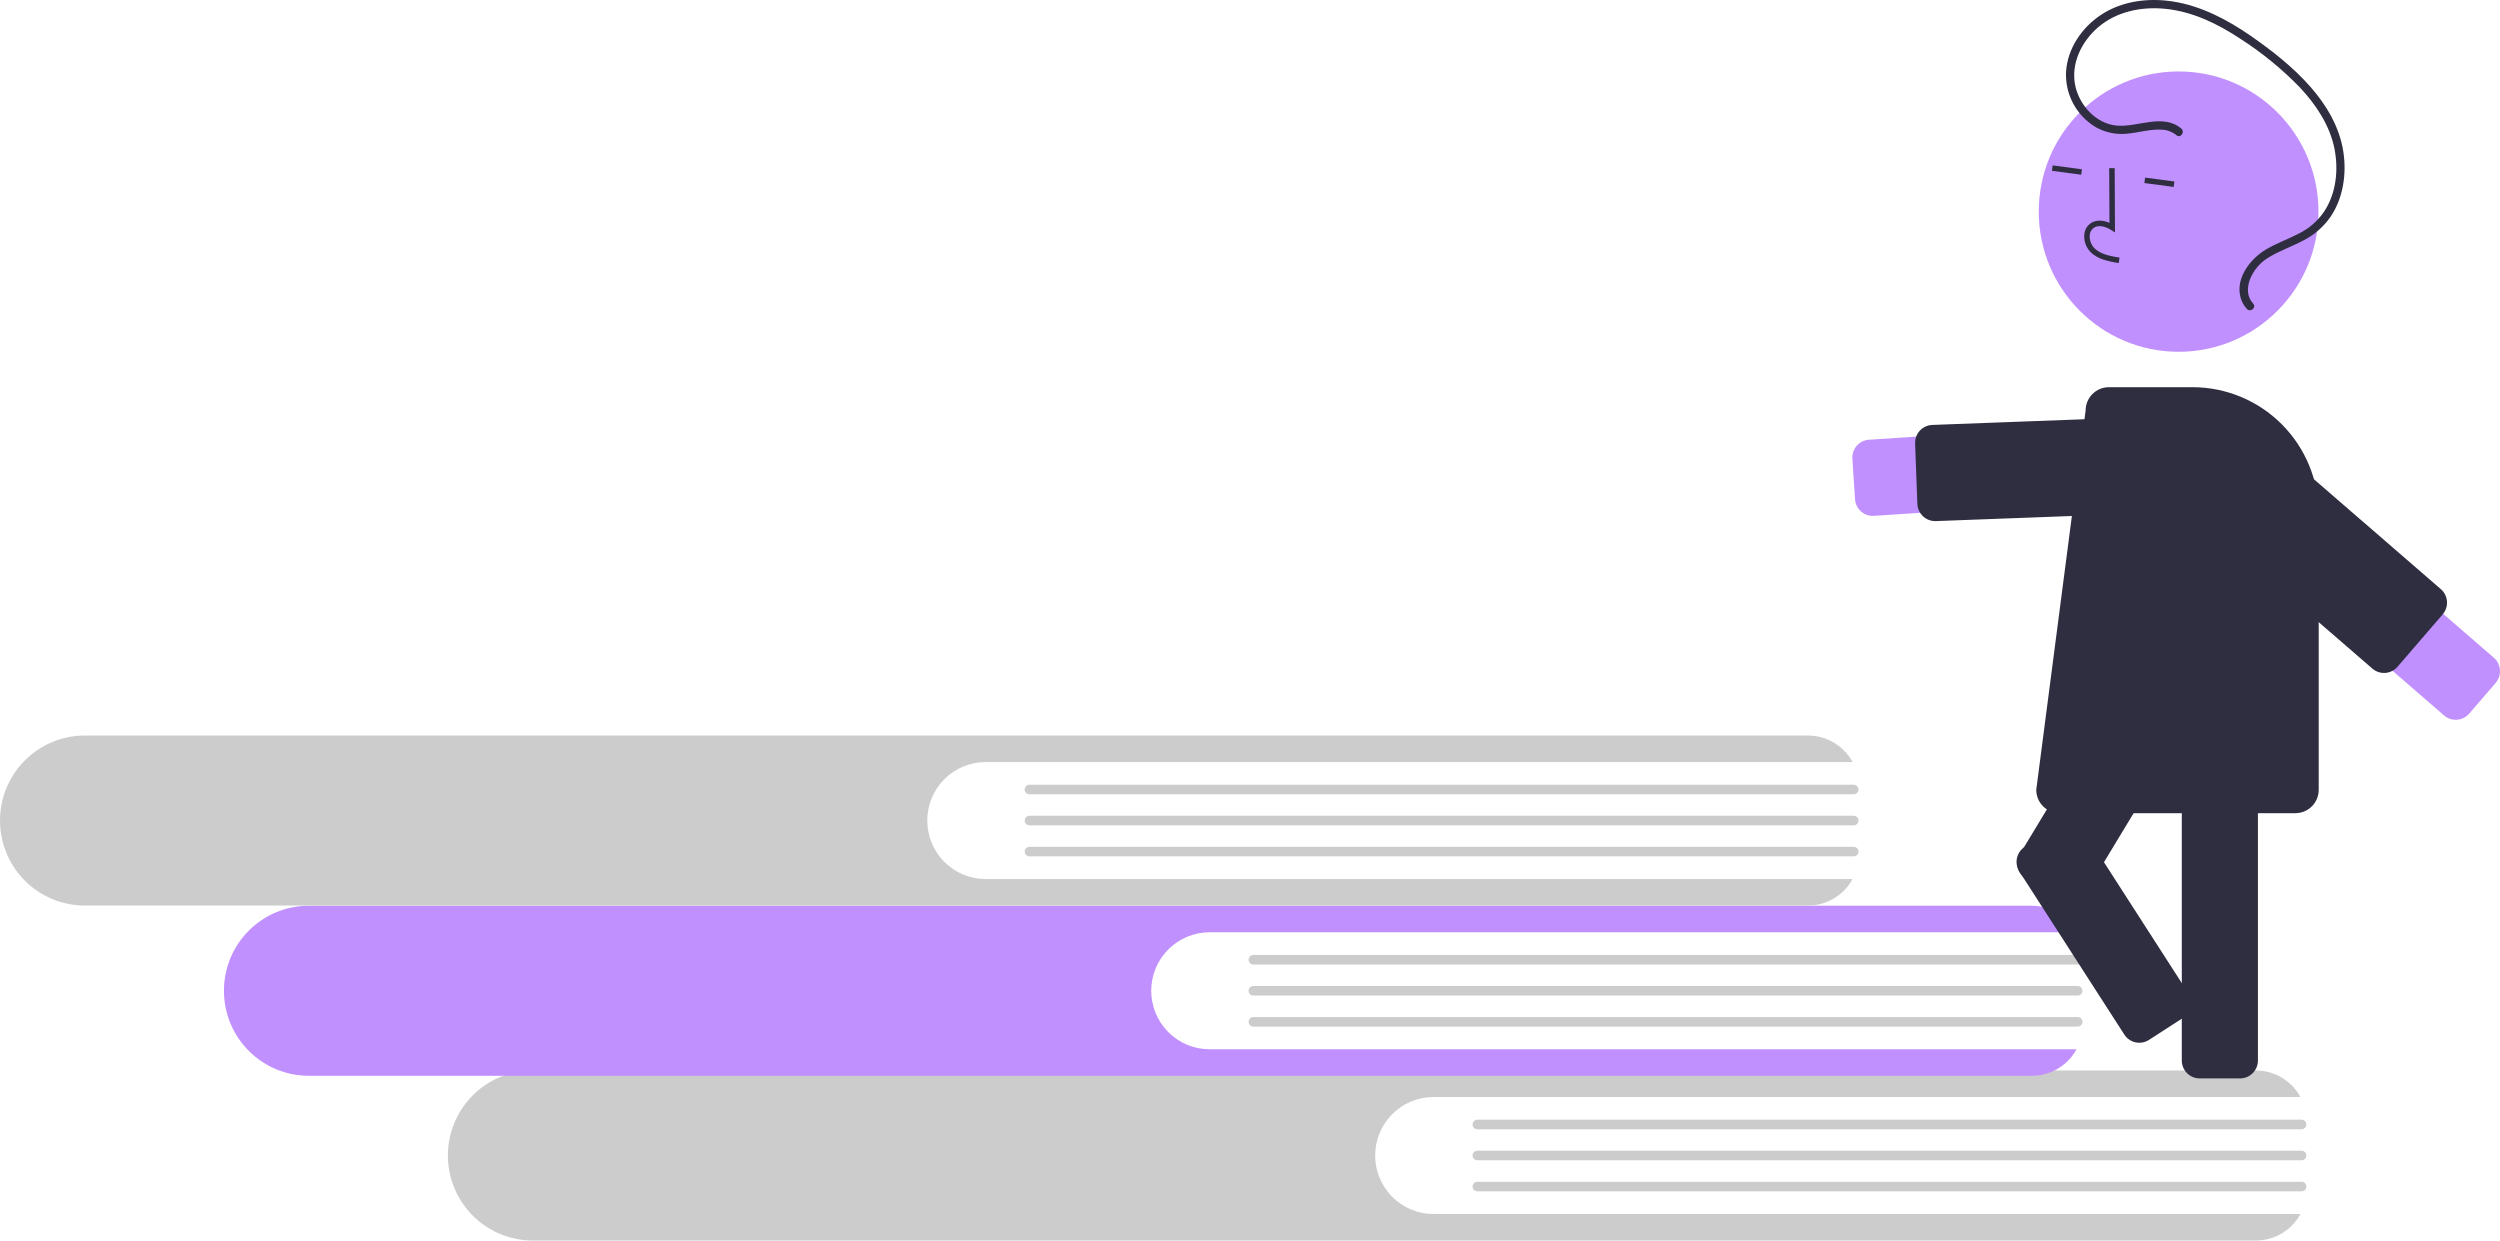 <svg width="264" height="131" viewBox="0 0 264 131" fill="none" xmlns="http://www.w3.org/2000/svg">
<g clip-path="url(#clip0_269_809)">
<path d="M151.376 128.199C149.742 128.198 148.176 127.546 147.021 126.388C145.866 125.23 145.217 123.659 145.217 122.022C145.217 120.384 145.866 118.814 147.021 117.656C148.176 116.498 149.742 115.846 151.376 115.845H242.929C242.469 114.998 241.789 114.291 240.961 113.798C240.134 113.305 239.189 113.044 238.227 113.044H56.244C53.87 113.046 51.594 113.993 49.916 115.677C48.238 117.36 47.296 119.643 47.296 122.022C47.297 124.401 48.24 126.682 49.918 128.365C51.595 130.048 53.87 130.996 56.244 131H238.227C239.189 130.999 240.134 130.739 240.961 130.246C241.789 129.753 242.469 129.046 242.929 128.199L151.376 128.199Z" fill="#CCCCCC"/>
<path d="M243.051 119.248H156.005C155.872 119.248 155.744 119.195 155.65 119.1C155.556 119.006 155.503 118.878 155.503 118.744C155.503 118.611 155.556 118.483 155.65 118.388C155.744 118.294 155.872 118.24 156.005 118.24H243.051C243.184 118.24 243.312 118.294 243.406 118.388C243.5 118.483 243.553 118.611 243.553 118.744C243.553 118.878 243.5 119.006 243.406 119.1C243.312 119.195 243.184 119.248 243.051 119.248Z" fill="#CCCCCC"/>
<path d="M243.051 122.526H156.005C155.872 122.526 155.744 122.473 155.65 122.378C155.555 122.284 155.502 122.156 155.502 122.022C155.502 121.888 155.555 121.76 155.65 121.665C155.744 121.571 155.872 121.518 156.005 121.518H243.051C243.184 121.518 243.312 121.571 243.406 121.665C243.501 121.76 243.554 121.888 243.554 122.022C243.554 122.156 243.501 122.284 243.406 122.378C243.312 122.473 243.184 122.526 243.051 122.526Z" fill="#CCCCCC"/>
<path d="M243.051 125.803H156.005C155.872 125.803 155.744 125.75 155.65 125.655C155.556 125.561 155.503 125.433 155.503 125.299C155.503 125.166 155.556 125.038 155.65 124.943C155.744 124.849 155.872 124.795 156.005 124.795H243.051C243.184 124.795 243.312 124.849 243.406 124.943C243.5 125.038 243.553 125.166 243.553 125.299C243.553 125.433 243.5 125.561 243.406 125.655C243.312 125.75 243.184 125.803 243.051 125.803Z" fill="#CCCCCC"/>
<path d="M127.728 110.803C126.094 110.802 124.527 110.15 123.372 108.992C122.218 107.834 121.569 106.263 121.569 104.626C121.569 102.988 122.218 101.418 123.372 100.26C124.527 99.102 126.094 98.45 127.728 98.449H219.281C218.82 97.602 218.141 96.895 217.313 96.402C216.486 95.909 215.541 95.648 214.579 95.648H32.596C30.222 95.65 27.946 96.597 26.268 98.281C24.59 99.965 23.648 102.247 23.648 104.626C23.649 107.005 24.592 109.286 26.27 110.969C27.947 112.652 30.222 113.6 32.596 113.604H214.579C215.541 113.603 216.486 113.343 217.313 112.85C218.141 112.357 218.82 111.65 219.281 110.803L127.728 110.803Z" fill="#C190FF"/>
<path d="M219.402 101.853H132.357C132.224 101.852 132.096 101.799 132.002 101.705C131.908 101.61 131.855 101.482 131.855 101.348C131.855 101.215 131.908 101.087 132.002 100.992C132.096 100.898 132.224 100.845 132.357 100.844H219.402C219.536 100.844 219.664 100.897 219.758 100.992C219.853 101.086 219.906 101.215 219.906 101.348C219.906 101.482 219.853 101.61 219.758 101.705C219.664 101.8 219.536 101.853 219.402 101.853Z" fill="#CCCCCC"/>
<path d="M219.402 105.13H132.357C132.224 105.13 132.096 105.077 132.001 104.983C131.907 104.888 131.854 104.76 131.854 104.626C131.854 104.492 131.907 104.364 132.001 104.27C132.096 104.175 132.224 104.122 132.357 104.122H219.402C219.536 104.122 219.664 104.175 219.758 104.27C219.853 104.364 219.906 104.492 219.906 104.626C219.906 104.76 219.853 104.888 219.758 104.983C219.664 105.077 219.536 105.13 219.402 105.13Z" fill="#CCCCCC"/>
<path d="M219.402 108.408H132.357C132.224 108.407 132.096 108.354 132.002 108.26C131.908 108.165 131.855 108.037 131.855 107.903C131.855 107.77 131.908 107.642 132.002 107.547C132.096 107.453 132.224 107.399 132.357 107.399H219.402C219.469 107.399 219.534 107.412 219.595 107.437C219.657 107.462 219.712 107.5 219.759 107.546C219.806 107.593 219.843 107.649 219.868 107.71C219.894 107.771 219.907 107.837 219.907 107.903C219.907 107.97 219.894 108.035 219.868 108.097C219.843 108.158 219.806 108.214 219.759 108.26C219.712 108.307 219.657 108.344 219.595 108.37C219.534 108.395 219.469 108.408 219.402 108.408Z" fill="#CCCCCC"/>
<path d="M104.08 92.827C102.446 92.826 100.879 92.174 99.724 91.016C98.569 89.858 97.921 88.287 97.921 86.65C97.921 85.012 98.569 83.442 99.724 82.284C100.879 81.126 102.446 80.474 104.08 80.473H195.633C195.172 79.626 194.493 78.919 193.665 78.426C192.838 77.933 191.893 77.672 190.931 77.672H8.948C6.574 77.674 4.298 78.621 2.62 80.305C0.942 81.988 -0 84.27 6.94684e-08 86.65C0.001 89.029 0.944 91.31 2.621 92.993C4.299 94.676 6.574 95.624 8.948 95.628H190.931C191.893 95.627 192.838 95.367 193.665 94.874C194.493 94.381 195.172 93.674 195.633 92.827L104.08 92.827Z" fill="#CCCCCC"/>
<path d="M195.754 83.877H108.709C108.576 83.876 108.448 83.823 108.354 83.728C108.26 83.634 108.207 83.506 108.207 83.372C108.207 83.239 108.26 83.111 108.354 83.016C108.448 82.922 108.576 82.868 108.709 82.868H195.754C195.888 82.868 196.016 82.921 196.11 83.016C196.204 83.11 196.257 83.239 196.257 83.372C196.257 83.506 196.204 83.634 196.11 83.729C196.016 83.823 195.888 83.877 195.754 83.877Z" fill="#CCCCCC"/>
<path d="M195.754 87.154H108.709C108.643 87.154 108.577 87.141 108.516 87.116C108.455 87.09 108.4 87.053 108.353 87.006C108.306 86.96 108.269 86.904 108.244 86.843C108.219 86.781 108.206 86.716 108.206 86.65C108.206 86.584 108.219 86.518 108.244 86.457C108.269 86.396 108.306 86.34 108.353 86.293C108.4 86.246 108.455 86.209 108.516 86.184C108.577 86.159 108.643 86.145 108.709 86.145H195.754C195.82 86.145 195.886 86.159 195.947 86.184C196.008 86.209 196.063 86.246 196.11 86.293C196.157 86.34 196.194 86.396 196.219 86.457C196.244 86.518 196.257 86.584 196.257 86.65C196.257 86.716 196.244 86.781 196.219 86.843C196.194 86.904 196.157 86.96 196.11 87.006C196.063 87.053 196.008 87.09 195.947 87.116C195.886 87.141 195.82 87.154 195.754 87.154Z" fill="#CCCCCC"/>
<path d="M195.754 90.431H108.709C108.576 90.431 108.448 90.378 108.353 90.284C108.259 90.189 108.206 90.061 108.206 89.927C108.206 89.794 108.259 89.665 108.353 89.571C108.448 89.476 108.576 89.423 108.709 89.423H195.754C195.82 89.423 195.886 89.436 195.947 89.462C196.008 89.487 196.063 89.524 196.11 89.571C196.157 89.618 196.194 89.673 196.219 89.734C196.244 89.796 196.257 89.861 196.257 89.927C196.257 89.993 196.244 90.059 196.219 90.12C196.194 90.181 196.157 90.237 196.11 90.284C196.063 90.331 196.008 90.368 195.947 90.393C195.886 90.418 195.82 90.431 195.754 90.431Z" fill="#CCCCCC"/>
<path d="M197.764 54.478C197.287 54.477 196.828 54.295 196.479 53.967C196.131 53.64 195.92 53.192 195.889 52.715L195.61 48.441C195.577 47.941 195.743 47.45 196.073 47.073C196.402 46.697 196.867 46.468 197.365 46.435L230.781 44.242C231.308 44.207 231.836 44.277 232.336 44.447C232.836 44.617 233.297 44.884 233.694 45.233C234.091 45.582 234.416 46.005 234.649 46.48C234.882 46.954 235.02 47.47 235.055 47.998C235.089 48.526 235.02 49.056 234.85 49.556C234.68 50.057 234.414 50.52 234.066 50.918C233.718 51.315 233.295 51.64 232.821 51.874C232.348 52.108 231.833 52.246 231.306 52.281L197.89 54.474C197.848 54.477 197.806 54.478 197.764 54.478Z" fill="#C190FF"/>
<path d="M204.354 55.029C203.867 55.028 203.399 54.839 203.049 54.5C202.698 54.162 202.492 53.7 202.473 53.213L202.235 46.829C202.226 46.581 202.265 46.334 202.351 46.102C202.438 45.87 202.568 45.657 202.736 45.475C202.905 45.294 203.107 45.147 203.332 45.044C203.556 44.94 203.799 44.883 204.046 44.873L231.525 43.844C232.024 43.825 232.51 44.006 232.876 44.346C233.242 44.687 233.458 45.159 233.477 45.659L233.715 52.043C233.724 52.291 233.684 52.538 233.598 52.77C233.512 53.002 233.382 53.215 233.213 53.397C233.045 53.578 232.843 53.725 232.618 53.828C232.394 53.931 232.151 53.989 231.904 53.998L204.425 55.028C204.401 55.029 204.377 55.029 204.354 55.029Z" fill="#2F2E41"/>
<path d="M236.555 113.88H232.28C231.781 113.879 231.303 113.68 230.95 113.327C230.597 112.973 230.398 112.494 230.398 111.993V76.292C230.398 75.792 230.597 75.313 230.95 74.959C231.303 74.606 231.781 74.407 232.28 74.406H236.555C237.054 74.407 237.532 74.606 237.885 74.959C238.238 75.313 238.436 75.792 238.437 76.292V111.993C238.436 112.494 238.238 112.973 237.885 113.327C237.532 113.68 237.054 113.879 236.555 113.88Z" fill="#2F2E41"/>
<path d="M217.582 95.009L213.927 92.788C213.5 92.528 213.194 92.11 213.075 91.624C212.956 91.138 213.035 90.625 213.293 90.197L231.759 59.667C232.018 59.239 232.436 58.932 232.921 58.813C233.405 58.694 233.917 58.773 234.345 59.031L238 61.252C238.426 61.511 238.733 61.93 238.851 62.416C238.97 62.902 238.892 63.415 238.634 63.843L220.168 94.373C219.909 94.801 219.491 95.108 219.006 95.227C218.521 95.346 218.009 95.267 217.582 95.009Z" fill="#2F2E41"/>
<path d="M230.063 37.148C238.22 37.148 244.832 30.521 244.832 22.347C244.832 14.173 238.22 7.546 230.063 7.546C221.906 7.546 215.293 14.173 215.293 22.347C215.293 30.521 221.906 37.148 230.063 37.148Z" fill="#C190FF"/>
<path d="M222.068 27.401C221.593 27.244 221.157 26.988 220.789 26.648C220.545 26.406 220.357 26.113 220.238 25.79C220.119 25.467 220.072 25.122 220.1 24.779C220.116 24.535 220.187 24.298 220.31 24.086C220.432 23.873 220.601 23.693 220.805 23.557C221.333 23.218 222.039 23.217 222.759 23.534L222.731 17.756L223.311 17.753L223.343 24.546L222.896 24.265C222.379 23.939 221.64 23.71 221.118 24.046C220.989 24.134 220.882 24.252 220.805 24.389C220.729 24.526 220.685 24.678 220.677 24.835C220.657 25.09 220.693 25.347 220.781 25.587C220.87 25.828 221.009 26.046 221.189 26.228C221.828 26.84 222.762 27.032 223.826 27.203L223.734 27.776C223.168 27.701 222.611 27.575 222.068 27.401Z" fill="#2F2E41"/>
<path d="M216.761 17.464L216.685 18.04L219.778 18.449L219.853 17.874L216.761 17.464Z" fill="#2F2E41"/>
<path d="M226.523 18.756L226.447 19.331L229.539 19.741L229.615 19.165L226.523 18.756Z" fill="#2F2E41"/>
<path d="M242.395 85.871H217.49C216.837 85.87 216.211 85.61 215.75 85.148C215.288 84.685 215.029 84.058 215.028 83.404L220.242 43.335C220.246 42.684 220.507 42.061 220.968 41.603C221.429 41.144 222.053 40.887 222.703 40.887H231.541C235.071 40.891 238.456 42.298 240.952 44.8C243.449 47.302 244.853 50.694 244.857 54.231V83.404C244.856 84.058 244.597 84.685 244.135 85.148C243.674 85.61 243.048 85.87 242.395 85.871Z" fill="#2F2E41"/>
<path d="M263.823 70.082C263.977 70.412 264.032 70.78 263.983 71.141C263.933 71.501 263.78 71.84 263.543 72.116L260.748 75.357C260.587 75.545 260.39 75.698 260.169 75.81C259.948 75.921 259.708 75.987 259.461 76.005C259.214 76.023 258.967 75.993 258.732 75.915C258.497 75.837 258.28 75.713 258.093 75.551L232.753 53.612C232.354 53.266 232.026 52.845 231.789 52.372C231.552 51.899 231.41 51.384 231.371 50.857C231.333 50.329 231.399 49.799 231.565 49.297C231.73 48.794 231.994 48.33 232.339 47.93C232.684 47.529 233.104 47.201 233.576 46.964C234.048 46.726 234.562 46.584 235.088 46.546C235.615 46.507 236.144 46.573 236.645 46.739C237.146 46.906 237.609 47.17 238.009 47.516L263.349 69.455C263.55 69.628 263.711 69.842 263.823 70.082Z" fill="#C190FF"/>
<path d="M258.23 62.842C258.384 63.172 258.439 63.539 258.39 63.9C258.34 64.261 258.187 64.6 257.95 64.876L253.177 70.412C252.85 70.79 252.387 71.023 251.889 71.059C251.392 71.096 250.9 70.933 250.522 70.606L229.714 52.59C229.527 52.428 229.373 52.231 229.262 52.01C229.151 51.788 229.085 51.547 229.067 51.3C229.049 51.053 229.08 50.805 229.158 50.57C229.235 50.335 229.358 50.117 229.52 49.93L234.293 44.393C234.455 44.206 234.652 44.052 234.872 43.941C235.093 43.83 235.334 43.763 235.58 43.745C235.827 43.727 236.075 43.758 236.309 43.836C236.544 43.914 236.761 44.037 236.948 44.199L257.756 62.215C257.957 62.388 258.118 62.602 258.23 62.842Z" fill="#2F2E41"/>
<path d="M230.339 13.569C228.365 11.931 225.725 13.48 223.492 13.26C221.356 13.05 219.637 11.166 219.168 9.138C218.622 6.773 219.807 4.371 221.591 2.856C223.546 1.196 226.171 0.681 228.672 0.933C231.538 1.222 234.179 2.509 236.557 4.08C238.851 5.548 240.968 7.278 242.865 9.234C244.566 11.045 246.018 13.215 246.516 15.687C246.968 17.933 246.703 20.436 245.409 22.371C244.723 23.363 243.793 24.161 242.709 24.688C241.579 25.271 240.371 25.695 239.278 26.35C237.627 27.341 236.041 29.361 236.604 31.42C236.724 31.87 236.953 32.283 237.271 32.624C237.653 33.032 238.316 32.47 237.934 32.06C237.262 31.341 237.269 30.364 237.603 29.483C238.002 28.49 238.725 27.663 239.654 27.135C240.798 26.451 242.066 26.018 243.24 25.392C244.364 24.819 245.333 23.983 246.065 22.954C247.445 20.952 247.821 18.373 247.454 16.001C247.057 13.434 245.694 11.121 244.003 9.193C242.162 7.095 239.917 5.332 237.628 3.753C235.171 2.059 232.466 0.639 229.493 0.163C226.916 -0.249 224.137 0.088 221.918 1.533C219.846 2.883 218.281 5.165 218.169 7.685C218.134 8.831 218.403 9.966 218.951 10.973C219.498 11.98 220.303 12.823 221.283 13.414C222.289 13.991 223.449 14.238 224.602 14.118C225.834 14.016 227.062 13.614 228.306 13.695C228.868 13.719 229.408 13.925 229.843 14.284C230.274 14.641 230.767 13.923 230.339 13.569Z" fill="#2F2E41"/>
<path d="M212.972 90.713C212.977 90.68 212.983 90.647 212.99 90.615C213.042 90.372 213.141 90.143 213.282 89.939C213.422 89.735 213.602 89.561 213.81 89.427L217.402 87.106C217.822 86.835 218.331 86.742 218.819 86.848C219.307 86.953 219.733 87.249 220.004 87.668L231.085 104.884C231.355 105.305 231.448 105.816 231.343 106.305C231.238 106.794 230.943 107.221 230.523 107.492L226.931 109.814C226.511 110.084 226.002 110.177 225.514 110.072C225.026 109.966 224.6 109.671 224.329 109.251L213.248 92.035C212.995 91.644 212.897 91.173 212.972 90.713Z" fill="#2F2E41"/>
</g>
<defs>
<clipPath id="clip0_269_809">
<rect width="264" height="131" fill="white"/>
</clipPath>
</defs>
</svg>
